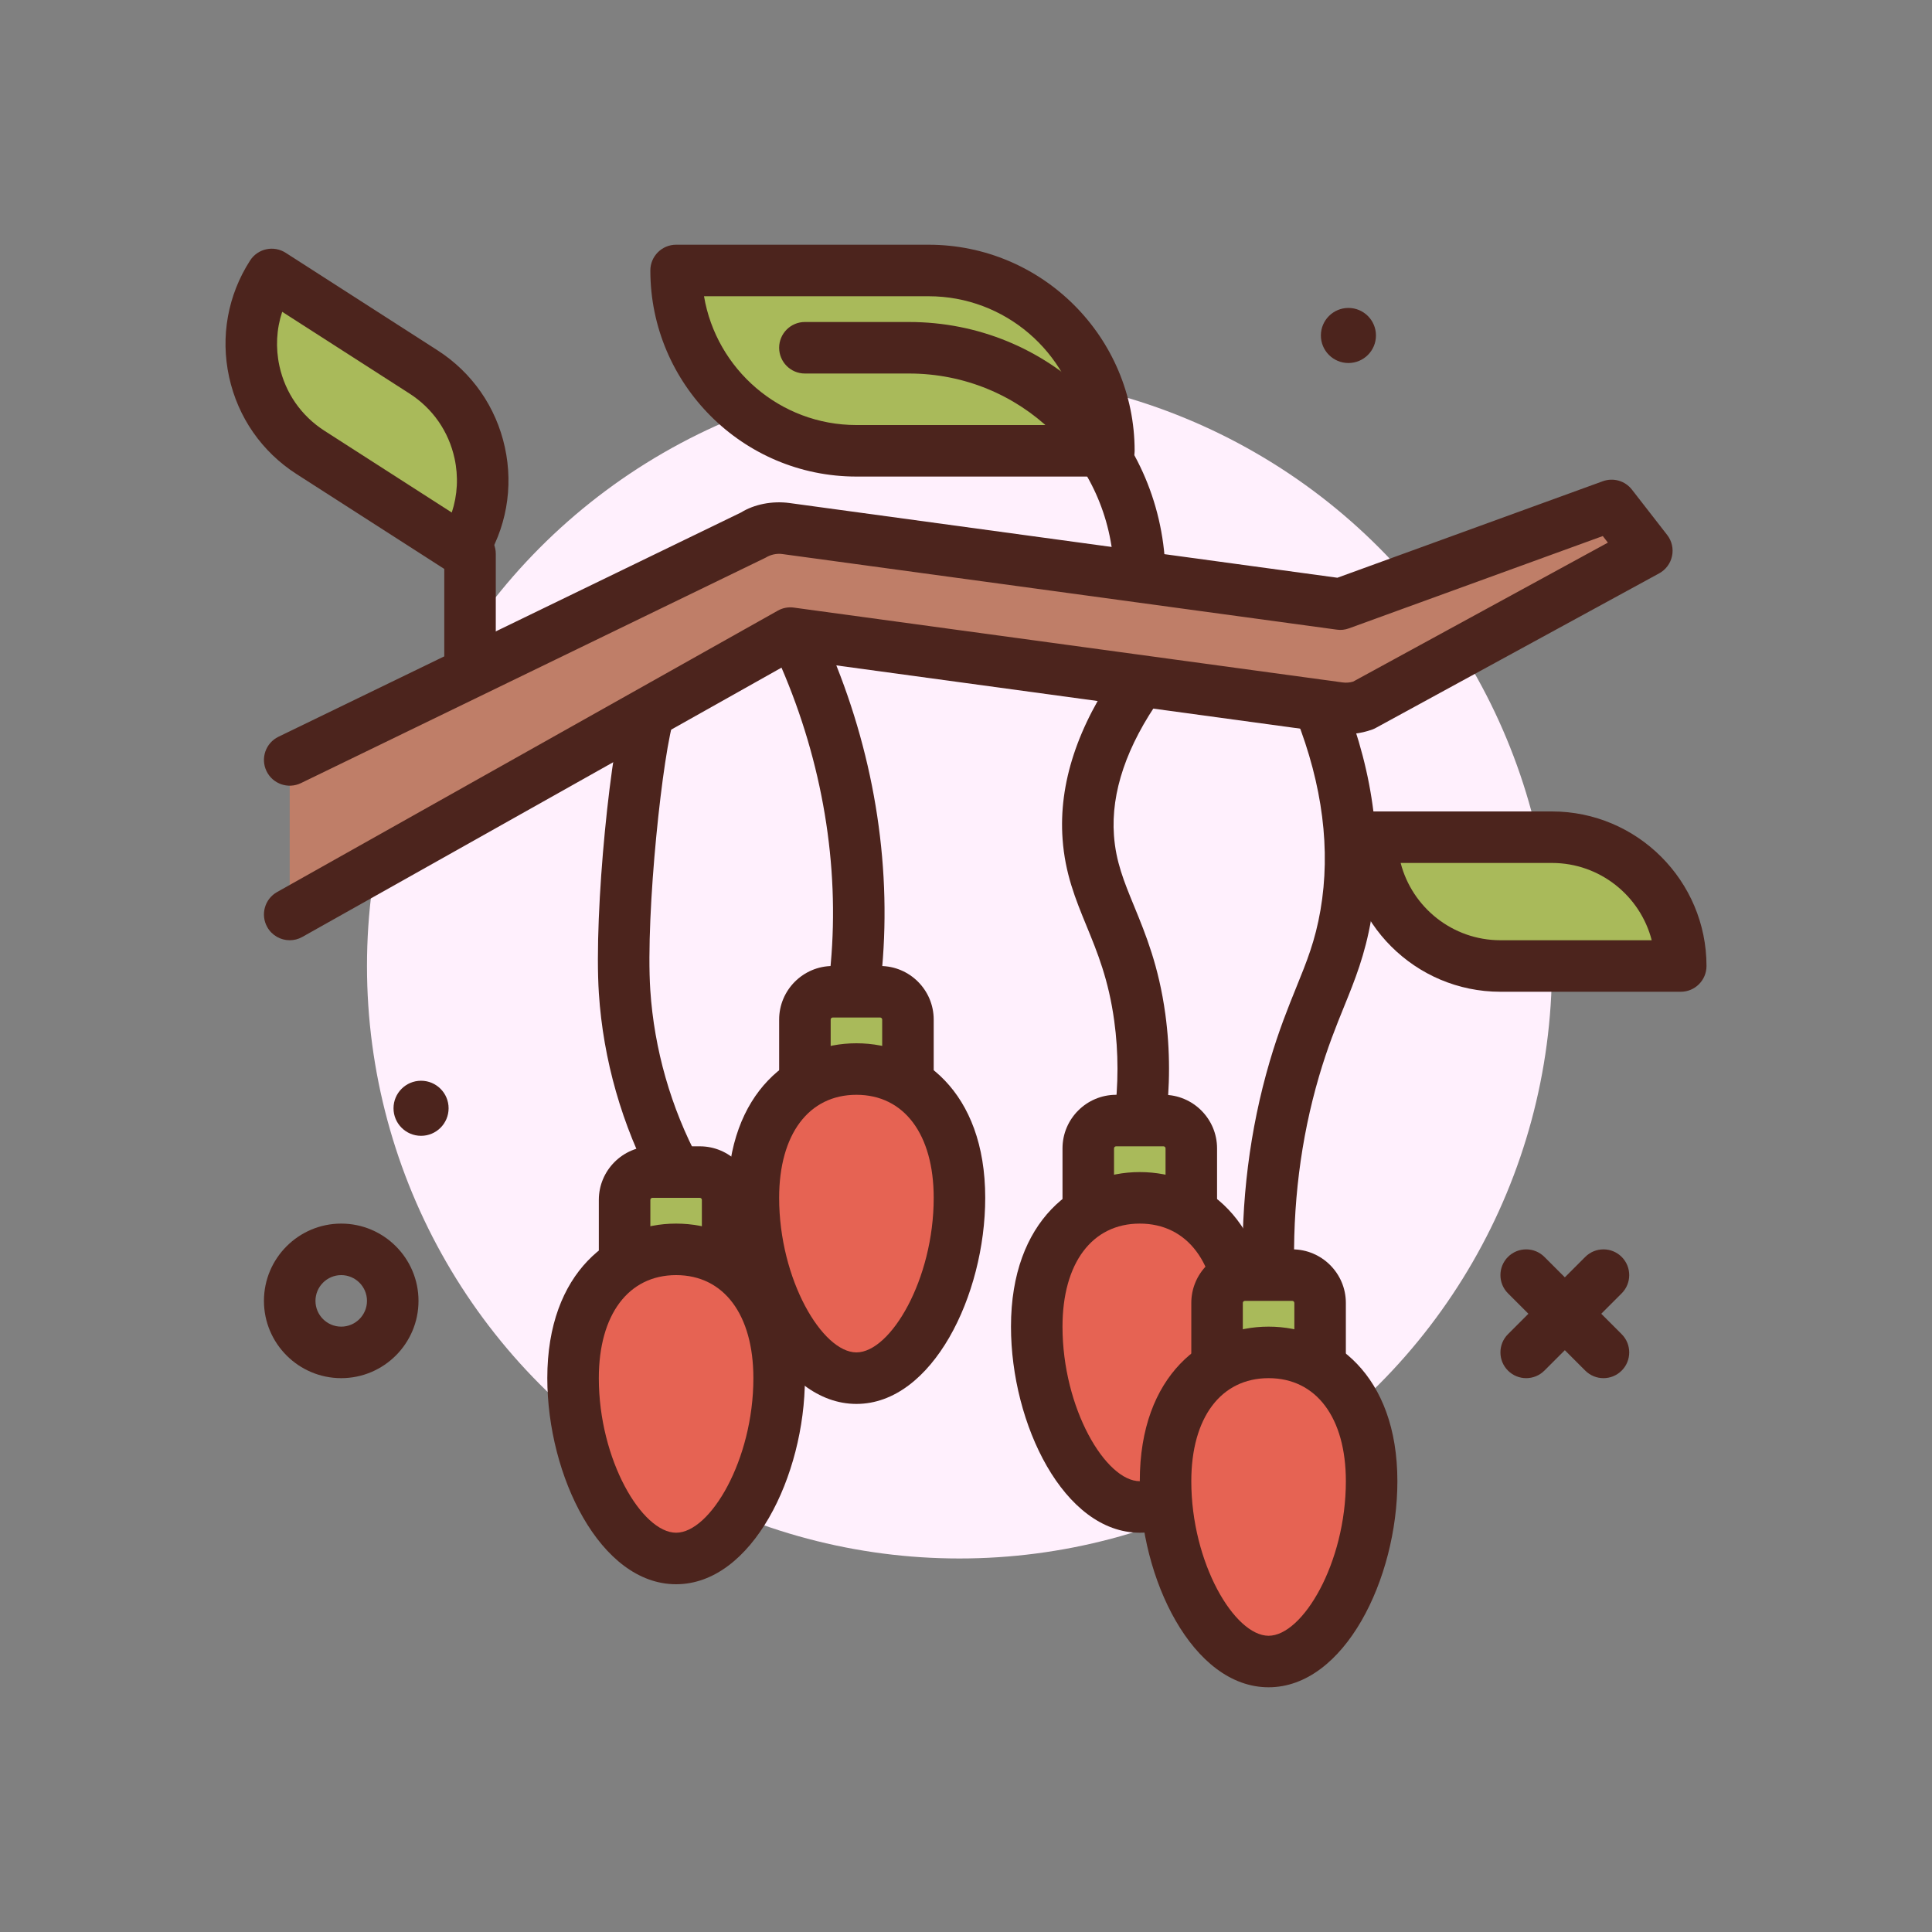 <svg id="goji" enable-background="new 0 0 300 300" height="512" viewBox="0 0 300 300" width="512" xmlns="http://www.w3.org/2000/svg"><rect x="0" y="0" width="300" height="300" fill="#808080" stroke="none"/><g><circle cx="148.985" cy="150" fill="#fff0fd" r="92"/><g fill="#4c241d"><path d="m52.985 214c-6.617 0-12-5.383-12-12s5.383-12 12-12 12 5.383 12 12-5.382 12-12 12zm0-16c-2.205 0-4 1.795-4 4s1.795 4 4 4 4-1.795 4-4-1.795-4-4-4z"/><path d="m248.985 214c-1.023 0-2.047-.391-2.828-1.172l-12-12c-1.562-1.562-1.562-4.094 0-5.656s4.094-1.562 5.656 0l12 12c1.562 1.562 1.562 4.094 0 5.656-.781.781-1.804 1.172-2.828 1.172z"/><path d="m236.985 214c-1.023 0-2.047-.391-2.828-1.172-1.562-1.562-1.562-4.094 0-5.656l12-12c1.562-1.562 4.094-1.562 5.656 0s1.562 4.094 0 5.656l-12 12c-.781.781-1.804 1.172-2.828 1.172z"/></g><g><path d="m112.985 198h-16v-11.681c0-2.385 1.934-4.319 4.319-4.319h7.362c2.385 0 4.319 1.934 4.319 4.319z" fill="#a9ba5a"/><path d="m112.985 202h-16c-2.209 0-4-1.791-4-4v-11.682c0-4.586 3.732-8.318 8.318-8.318h7.363c4.586 0 8.318 3.732 8.318 8.318v11.682c.001 2.209-1.79 4-3.999 4zm-12-8h8v-7.682c0-.176-.143-.318-.318-.318h-7.363c-.176 0-.318.143-.318.318v7.682z" fill="#4c241d"/></g><circle cx="65.382" cy="172.093" fill="#4c241d" r="4.276"/><circle cx="209.382" cy="52.093" fill="#4c241d" r="4.276"/><g><path d="m120.985 214c0-13.255-7.163-20-16-20s-16 6.745-16 20 7.163 28 16 28 16-14.745 16-28z" fill="#e66353"/><path d="m104.985 246c-11.787 0-20-16.865-20-32 0-16.578 10.045-24 20-24s20 7.422 20 24c0 15.135-8.212 32-20 32zm0-48c-7.402 0-12 6.131-12 16 0 12.699 6.711 24 12 24s12-11.301 12-24c0-9.869-4.597-16-12-16z" fill="#4c241d"/></g><g><path d="m184.985 190h-16v-11.681c0-2.385 1.934-4.319 4.319-4.319h7.362c2.385 0 4.319 1.934 4.319 4.319z" fill="#a9ba5a"/><path d="m184.985 194h-16c-2.211 0-4-1.791-4-4v-11.682c0-4.586 3.734-8.318 8.32-8.318h7.359c4.586 0 8.32 3.732 8.32 8.318v11.682c.001 2.209-1.788 4-3.999 4zm-12-8h8v-7.682c0-.176-.145-.318-.32-.318h-7.359c-.176 0-.32.143-.32.318v7.682z" fill="#4c241d"/></g><g><path d="m140.985 170h-16v-11.681c0-2.385 1.934-4.319 4.319-4.319h7.362c2.385 0 4.319 1.934 4.319 4.319z" fill="#a9ba5a"/><path d="m140.985 174h-16c-2.209 0-4-1.791-4-4v-11.682c0-4.586 3.732-8.318 8.318-8.318h7.363c4.588 0 8.318 3.732 8.318 8.318v11.682c.001 2.209-1.788 4-3.999 4zm-12-8h8v-7.682c0-.176-.143-.318-.318-.318h-7.363c-.176 0-.318.143-.318.318v7.682z" fill="#4c241d"/></g><g><path d="m148.985 186c0-13.255-7.163-20-16-20s-16 6.745-16 20 7.163 28 16 28 16-14.745 16-28z" fill="#e66353"/><path d="m132.985 218c-11.787 0-20-16.865-20-32 0-16.578 10.045-24 20-24 9.957 0 20 7.422 20 24 0 15.135-8.214 32-20 32zm0-48c-7.402 0-12 6.131-12 16 0 12.699 6.711 24 12 24s12-11.301 12-24c0-9.869-4.597-16-12-16z" fill="#4c241d"/></g><g><path d="m192.985 206c0-13.255-7.163-20-16-20s-16 6.745-16 20 7.163 28 16 28 16-14.745 16-28z" fill="#e66353"/><path d="m176.985 238c-11.785 0-20-16.865-20-32 0-16.578 10.043-24 20-24s20 7.422 20 24c0 15.135-8.214 32-20 32zm0-48c-7.402 0-12 6.131-12 16 0 12.699 6.711 24 12 24s12-11.301 12-24c0-9.869-4.597-16-12-16z" fill="#4c241d"/></g><g><path d="m204.985 214h-16v-11.681c0-2.385 1.934-4.319 4.319-4.319h7.362c2.385 0 4.319 1.934 4.319 4.319z" fill="#a9ba5a"/><path d="m204.985 218h-16c-2.211 0-4-1.791-4-4v-11.682c0-4.586 3.734-8.318 8.32-8.318h7.359c4.586 0 8.32 3.732 8.32 8.318v11.682c.001 2.209-1.788 4-3.999 4zm-12-8h8v-7.682c0-.176-.145-.318-.32-.318h-7.359c-.176 0-.32.143-.32.318v7.682z" fill="#4c241d"/></g><g><path d="m212.985 230c0-13.255-7.163-20-16-20s-16 6.745-16 20 7.163 28 16 28 16-14.745 16-28z" fill="#e66353"/><path d="m196.985 262c-11.785 0-20-16.865-20-32 0-16.578 10.043-24 20-24s20 7.422 20 24c0 15.135-8.214 32-20 32zm0-48c-7.402 0-12 6.131-12 16 0 12.699 6.711 24 12 24s12-11.301 12-24c0-9.869-4.597-16-12-16z" fill="#4c241d"/></g><path d="m136.312 156.498-7.951-.881.439-3.977c.074-.658.141-1.324.201-1.996 1.371-15.311-1.287-31.236-7.687-46.059l-1.586-3.672 7.344-3.172 1.586 3.672c6.928 16.041 9.801 33.312 8.312 49.943-.064.729-.139 1.449-.217 2.166z" fill="#4c241d"/><path d="m101.458 183.887c-4.865-9.098-7.793-19.342-8.465-29.627-.828-12.717 1.912-39.238 4.232-45.625l7.52 2.73c-1.783 4.908-4.545 30.439-3.768 42.375.598 9.154 3.203 18.273 7.535 26.373z" fill="#4c241d"/><g><path d="m44.985 118 71.828-34.826c1.574-.959 3.438-1.352 5.252-1.1l86.041 11.732 42.145-15.324 5.469 7.035-44 24c-1.219.445-2.523.594-3.816.408l-85.176-11.615-77.743 43.69" fill="#bf7e68"/><path d="m44.989 146c-1.398 0-2.758-.734-3.49-2.041-1.084-1.926-.398-4.363 1.527-5.445l77.742-43.689c.756-.428 1.633-.602 2.5-.477l85.174 11.615c.57.08 1.121.039 1.668-.123l39.562-21.582-.793-1.021-39.406 14.33c-.613.225-1.258.301-1.906.203l-86.043-11.732c-.912-.133-1.842.07-2.631.553l-72.163 35.009c-1.986.965-4.383.129-5.344-1.855-.963-1.986-.133-4.379 1.855-5.344l71.828-34.826c2.025-1.256 4.824-1.836 7.547-1.463l85.053 11.598 41.215-14.986c1.637-.594 3.457-.066 4.523 1.305l5.469 7.035c.723.926 1 2.123.758 3.271-.238 1.148-.969 2.133-2 2.695l-44 24c-.172.096-.355.178-.543.246-1.852.674-3.848.877-5.754.609l-83.82-11.43-76.572 43.031c-.62.35-1.292.514-1.956.514z" fill="#4c241d"/></g><path d="m180.95 174.529-7.93-1.059c.668-5.016.672-10.037 0-14.93-.871-6.404-2.617-10.652-4.305-14.762-1.715-4.182-3.336-8.131-3.719-13.494-.621-8.574 2.316-17.521 8.723-26.592l6.531 4.613c-5.309 7.521-7.758 14.723-7.277 21.406.293 4.086 1.551 7.148 3.145 11.027 1.789 4.361 3.816 9.303 4.832 16.719.766 5.604.766 11.346 0 17.072z" fill="#4c241d"/><path d="m192.985 198.115c-.332-11.525 1.07-22.709 4.16-33.242 1.434-4.877 2.879-8.436 4.148-11.574 1.641-4.039 2.934-7.23 3.75-11.977 1.609-9.35.336-19.395-3.781-29.857l7.445-2.93c4.66 11.844 6.078 23.332 4.219 34.143-.961 5.598-2.543 9.498-4.219 13.627-1.262 3.111-2.566 6.328-3.887 10.822-2.855 9.727-4.145 20.074-3.836 30.758z" fill="#4c241d"/><g><path d="m260.985 150h-28c-11.046 0-20-8.954-20-20h28c11.046 0 20 8.954 20 20z" fill="#a9ba5a"/><path d="m260.985 154h-28c-13.234 0-24-10.766-24-24 0-2.209 1.789-4 4-4h28c13.234 0 24 10.766 24 24 0 2.209-1.789 4-4 4zm-43.492-20c1.777 6.893 8.051 12 15.492 12h23.492c-1.777-6.893-8.051-12-15.492-12z" fill="#4c241d"/></g><g><path d="m104.985 42h39.2c15.464 0 28 12.536 28 28h-39.2c-15.464 0-28-12.536-28-28z" fill="#a9ba5a"/><path d="m172.185 74h-39.199c-17.645 0-32-14.355-32-32 0-2.209 1.791-4 4-4h39.199c17.645 0 32 14.355 32 32 0 2.209-1.789 4-4 4zm-62.866-28c1.91 11.336 11.795 20 23.666 20h34.867c-1.91-11.336-11.797-20-23.668-20z" fill="#4c241d"/></g><g><path d="m42.195 42.617 23.56 15.131c9.294 5.969 11.99 18.342 6.021 27.636l-23.56-15.131c-9.294-5.969-11.99-18.342-6.021-27.636z" fill="#a9ba5a"/><path d="m71.773 89.383c-.74 0-1.488-.205-2.158-.635l-23.561-15.131c-5.395-3.463-9.115-8.82-10.48-15.084s-.209-12.684 3.256-18.078c1.191-1.857 3.664-2.398 5.527-1.203l23.561 15.131c5.395 3.463 9.115 8.82 10.48 15.084s.209 12.684-3.256 18.078c-.764 1.189-2.053 1.838-3.369 1.838zm-27.954-40.967c-.891 2.688-1.049 5.574-.43 8.414.91 4.176 3.391 7.746 6.988 10.057l19.773 12.697c.891-2.688 1.049-5.574.43-8.414-.91-4.176-3.391-7.746-6.988-10.057z" fill="#4c241d"/></g><path d="m72.985 106c-2.209 0-4-1.791-4-4v-16c0-2.209 1.791-4 4-4s4 1.791 4 4v16c0 2.209-1.791 4-4 4z" fill="#4c241d"/><path d="m176.958 92.572c-2.145 0-3.918-1.701-3.992-3.861-.598-17.221-14.574-30.711-31.82-30.711h-16.16c-2.209 0-4-1.791-4-4s1.791-4 4-4h16.16c21.582 0 39.07 16.883 39.812 38.434.078 2.209-1.648 4.061-3.859 4.137-.047.001-.094.001-.141.001z" fill="#4c241d"/></g></svg>